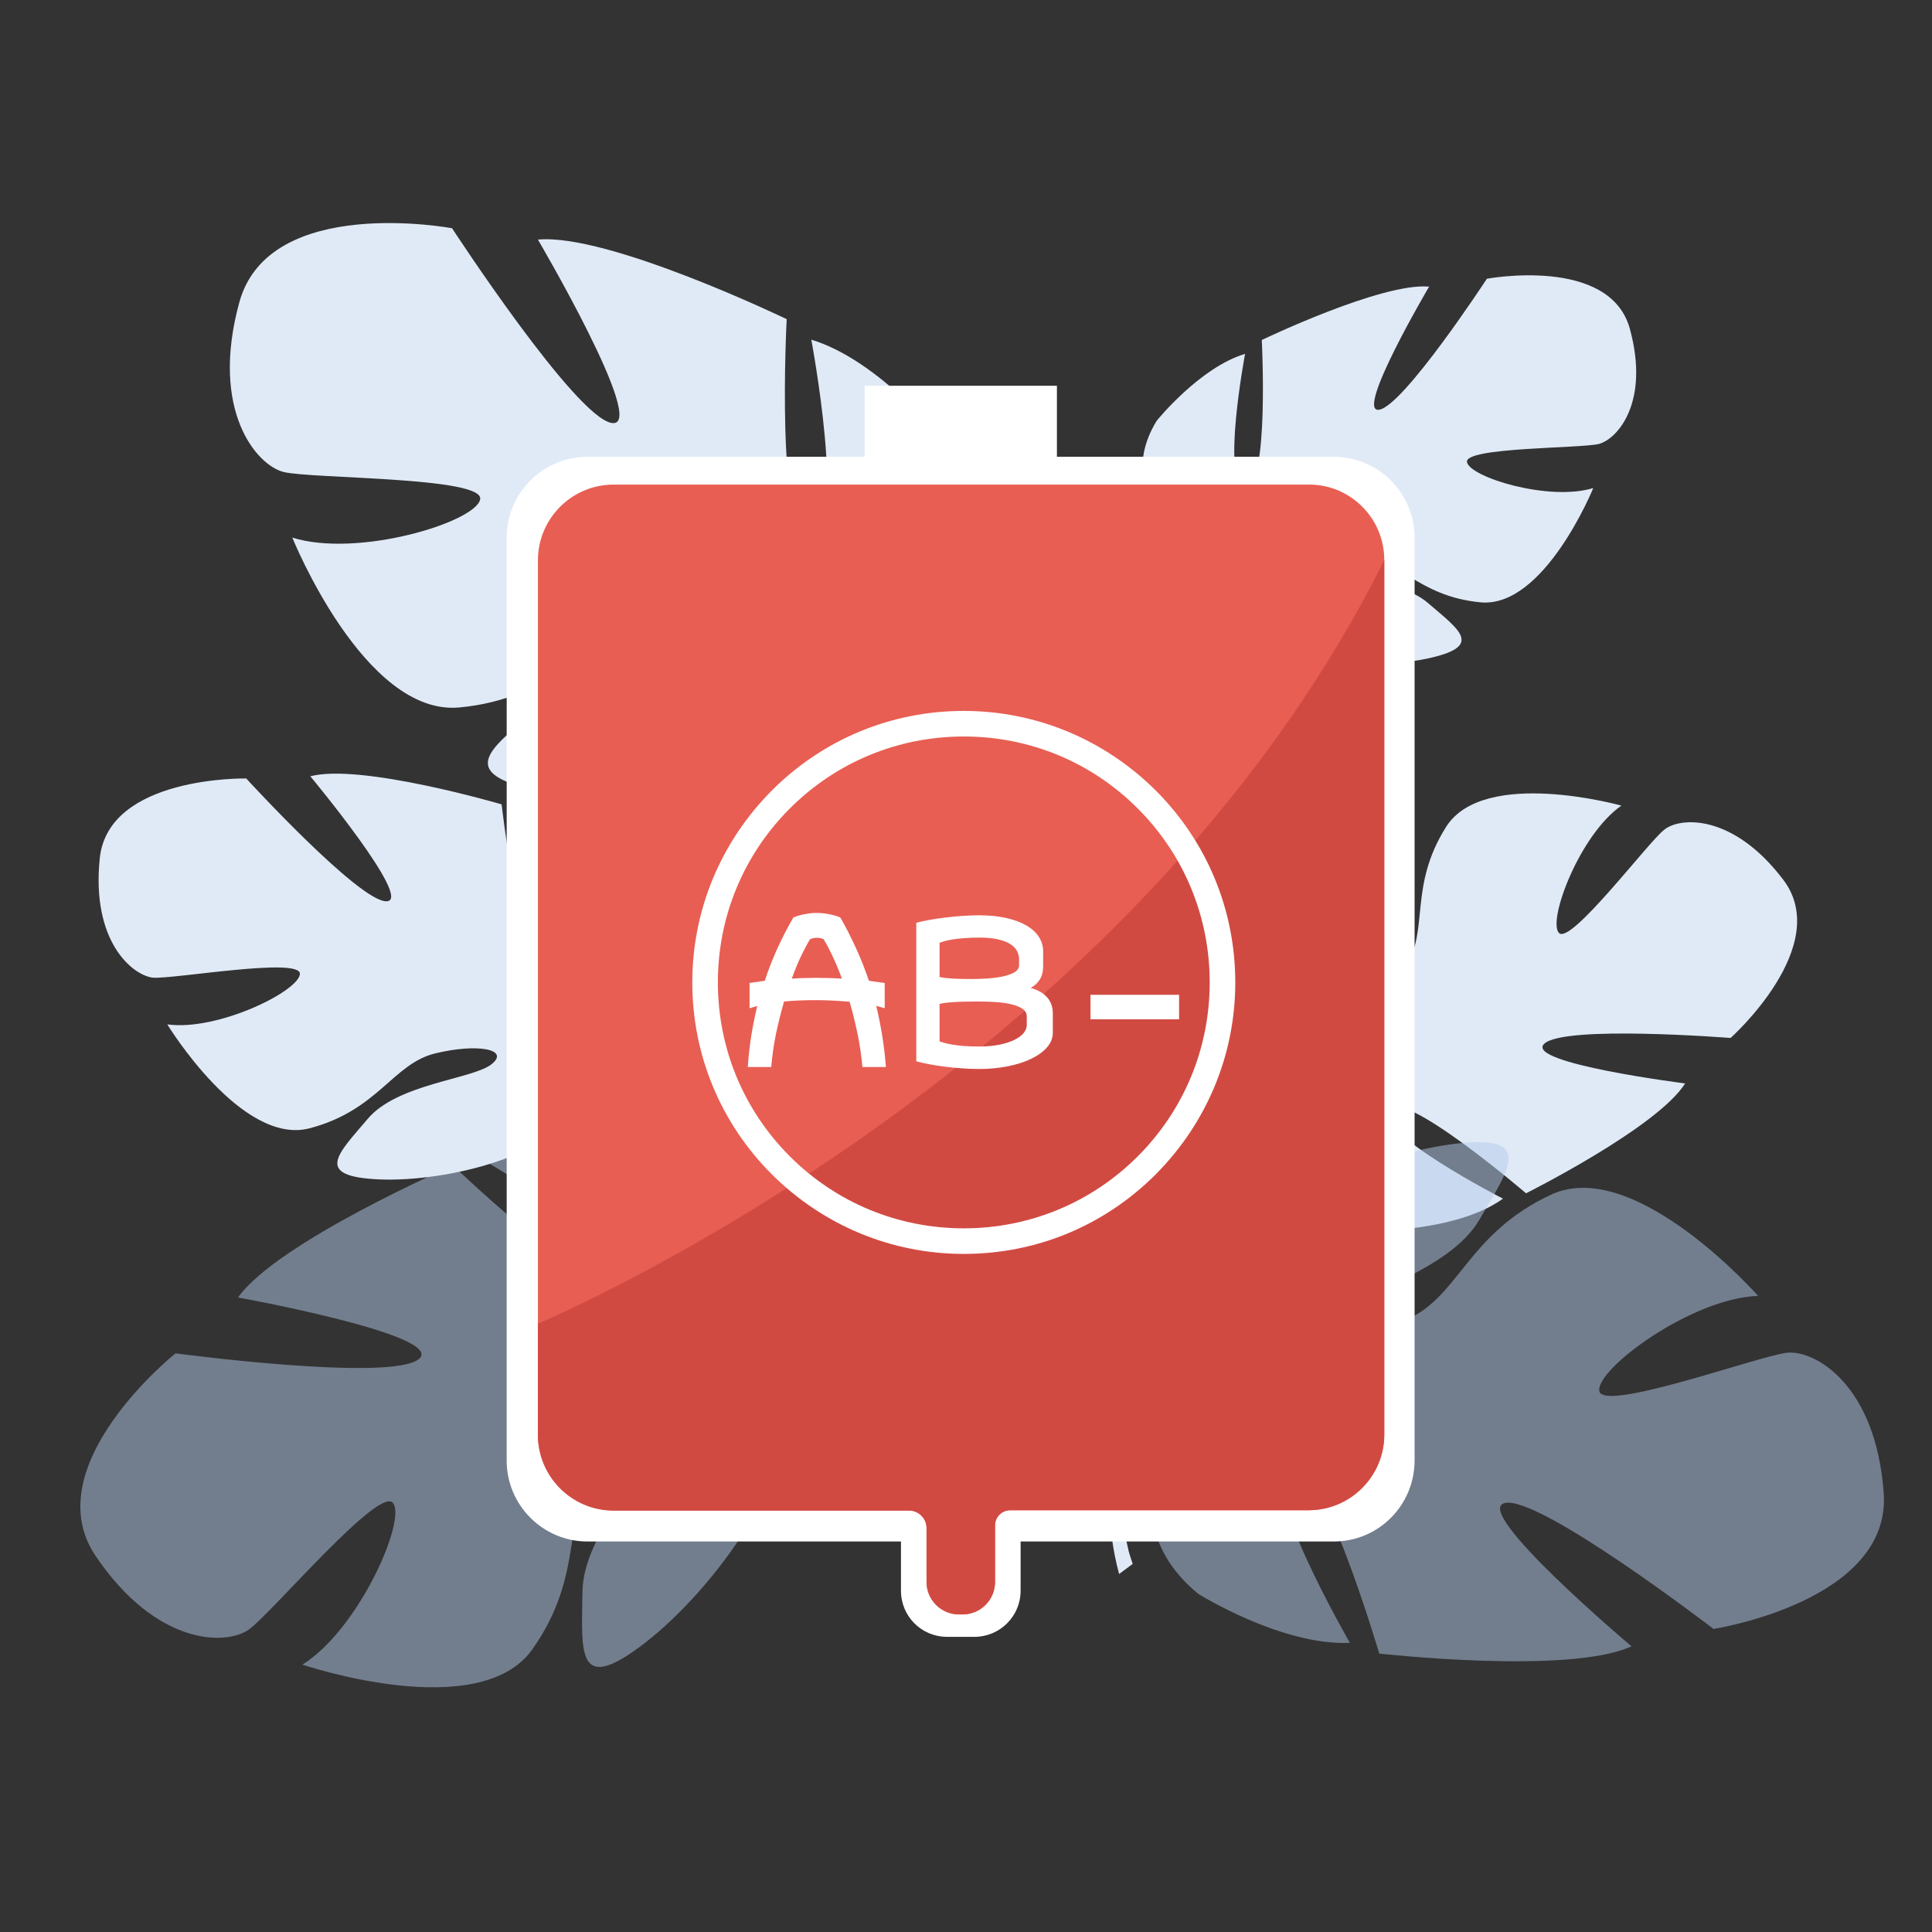 <svg width="612" height="612" viewBox="0 0 612 612" fill="none" xmlns="http://www.w3.org/2000/svg">
<rect x="0" y="0" width="612" height="612" fill="#333333" stroke="none"/>
<g id="ab+ 1">
<path id="Vector" d="M516.3 104.2C510 81 471 88.3 471 88.3C471 88.3 444.5 128.8 436.8 129.8C429.1 130.8 452.7 90.8 452.7 90.8C437.8 89.4 399.7 107.7 399.7 107.7C399.7 107.7 402.1 154.9 394.4 154C386.7 153 394.4 112.1 394.4 112.1C380 116.4 366.4 133.3 366.4 133.3C349.5 160.8 385.7 181 385.7 181C385.7 181 386.2 197.4 376.1 216.2C376.1 216.2 373.8 219.7 371.5 225.6H375.4C375.7 224.5 376.1 223.5 376.5 222.6C376.8 222 377.2 221.1 377.6 220.1C378.8 217.7 379.6 216 380.1 214.8C383.7 207.4 388.9 197.8 392.4 195.7C392.4 195.7 391.9 195.1 391.6 193.9C391.9 194.5 392.2 195.1 392.4 195.7C399.1 210.1 432.9 212.6 451.7 208.7C470.5 204.8 462.3 199.6 452.2 190.9C442.1 182.3 420.9 184.6 414.6 181.2C408.3 177.8 417.5 174.5 430 175.4C442.5 176.3 448.8 188.9 469 190.8C489.2 192.7 504.7 154.6 504.7 154.6C490.7 158.9 465.7 151.2 464.7 146.4C463.7 141.6 500.9 142.1 506.6 140.6C512.5 138.9 522.6 127.3 516.3 104.2Z" fill="#E0EAF7"/>
<path id="Vector_2" opacity="0.5" d="M30.3 492.9C11 464.3 55.6 428.7 55.6 428.7C55.6 428.7 124.5 437.9 132.8 430.4C141.1 422.9 75.4 411 75.4 411C87.9 393.4 143.5 369.2 143.5 369.2C143.5 369.2 192.6 416.2 198.8 406.9C205 397.6 153.2 367.5 153.2 367.5C171.5 355.9 202.5 357 202.5 357C248.2 364.5 236.2 422.8 236.2 422.8C236.2 422.8 253.5 438.7 283.5 445.4C283.5 445.4 289.4 446.2 298 449.2L294.3 453.5C292.8 452.9 291.4 452.3 290 451.8C290 451.8 290 451.8 289.9 451.8C289 451.5 287.7 451.1 286.1 450.7C282.4 449.8 279.7 449 277.9 448.4C266.5 445.4 251.1 442 245.7 443.8C245.7 443.8 245.4 442.7 244.5 441.2C244.9 442 245.3 442.9 245.7 443.8C255.1 464.7 226 503.7 204.2 520.5C182.4 537.3 184.3 523.4 184.5 504.3C184.7 485.2 207 464.3 209.3 454.3C211.5 444.3 199.3 451.1 188.5 465.6C177.8 480.1 185.5 498.7 168.6 522.5C151.7 546.3 95.8 527.3 95.8 527.3C113.6 516.2 128.8 481.7 124.5 476.1C120.2 470.5 85.8 511.3 78.8 516.2C71.6 521.3 49.6 521.4 30.3 492.9Z" fill="#B2CBEA"/>
<path id="Vector_3" d="M75.8 95.8C85.2 61.4 143.2 72.3 143.2 72.3C143.2 72.3 182.5 132.6 193.9 134C205.4 135.5 170.4 75.9 170.4 75.9C192.6 73.8 249.2 101.1 249.2 101.1C249.2 101.1 245.5 171.3 256.9 169.9C268.4 168.5 257 107.6 257 107.6C278.5 114.1 298.5 139.2 298.5 139.2C323.5 180.1 269.7 210.1 269.7 210.1C269.7 210.1 268.9 234.5 283.9 262.4C283.9 262.4 287.3 267.6 290.7 276.4H284.8C284.3 274.8 283.8 273.3 283.2 271.8C283.2 271.8 283.2 271.8 283.2 271.7C282.8 270.8 282.2 269.5 281.5 267.9C279.7 264.4 278.5 261.8 277.7 259.9C272.4 248.9 264.6 234.5 259.5 231.5C259.5 231.5 260.1 230.6 260.7 228.8C260.3 229.7 259.9 230.6 259.5 231.5C249.4 253 199.3 256.5 171.3 250.7C143.3 244.9 155.6 237 170.6 224.3C185.7 211.5 217.2 215 226.5 210C235.8 205 222.2 200 203.6 201.3C185 202.6 175.6 221.3 145.5 224.1C115.4 226.9 92.6 170.3 92.6 170.3C113.4 176.8 150.6 165.4 152.1 158.2C153.6 151 98.4 151.7 89.8 149.5C81.4 147.4 66.4 130.2 75.8 95.8Z" fill="#E0EAF7"/>
<path id="Vector_4" d="M31.6 271.9C34.3 245.7 78 246.6 78 246.6C78 246.6 114 285.9 122.5 285.5C131 285.2 98.3 245.9 98.3 245.9C114.3 241.7 158.9 254.8 158.9 254.8C158.9 254.8 164.7 306.5 172.9 304.1C181.1 301.7 165.5 258.5 165.5 258.5C182 260.6 199.6 276.6 199.6 276.6C222.7 303.6 187 332 187 332C187 332 189.4 349.9 203.7 368.5C203.7 368.5 206.8 371.8 210.4 377.9L206.1 378.6C205.6 377.5 205 376.5 204.4 375.5C204 374.9 203.4 374 202.7 372.9C201 370.6 199.8 368.8 199 367.5C193.8 360.1 186.4 350.6 182.3 349C182.3 349 182.7 348.2 182.9 346.9C182.7 347.6 182.5 348.3 182.3 349C177.5 365.9 141.3 374.5 120.2 373.6C99.1 372.7 107.1 365.5 116.5 354.4C125.9 343.3 149.4 341.9 155.6 337.2C161.8 332.4 151.3 330.4 137.8 333.7C124.4 337 119.8 351.7 98.1 357.4C76.5 363.1 53 324.5 53 324.5C69 326.7 94.8 313.9 95 308.5C95.2 303.1 55 310.2 48.4 309.7C41.9 308.9 28.9 298.2 31.6 271.9Z" fill="#E0EAF7"/>
<path id="Vector_5" d="M413.8 252.5C388.6 232.6 352.3 271.5 352.3 271.5C352.3 271.5 356 336.2 348.5 343.4C341 350.6 334.5 288.7 334.5 288.7C317.3 299 290.9 349.1 290.9 349.1C290.9 349.1 331.2 398 322.1 403.2C313 408.3 288.7 358.1 288.7 358.1C276.6 374.3 275.5 403.2 275.5 403.2C279.2 446.2 334.3 439.2 334.3 439.2C334.3 439.2 347.9 456.5 352 484.8C352 484.8 352.3 490.4 354.5 498.6L358.8 495.4C358.3 494 357.9 492.6 357.5 491.3C357.5 491.3 357.5 491.3 357.5 491.2C357.3 490.3 357 489.1 356.7 487.6C356.1 484.1 355.6 481.6 355.2 479.8C353.2 469 351.1 454.4 353.2 449.5C353.2 449.5 352.3 449.2 350.9 448.2C351.7 448.6 352.4 449 353.2 449.5C372 459.7 410.2 435.4 427.4 416.2C444.6 397.1 431.5 397.9 413.7 396.7C395.9 395.5 374.9 414.8 365.5 416.2C356.1 417.6 363.2 406.6 377.5 397.7C391.8 388.7 408.5 397.2 431.8 383.2C455.1 369.1 441.4 315.9 441.4 315.9C429.8 331.7 396.7 343.4 391.8 339C386.9 334.6 427.3 305.5 432.4 299.3C437.3 293 438.9 272.5 413.8 252.5Z" fill="#E0EAF7"/>
<path id="Vector_6" d="M564.9 278.7C580.8 299.7 548.2 328.8 548.2 328.8C548.2 328.8 495.1 324.6 489.1 330.7C483.1 336.8 533.8 343.2 533.8 343.2C525 357.2 483.4 378 483.4 378C483.4 378 443.9 344.1 439.6 351.4C435.2 358.8 476.1 379.7 476.1 379.7C462.6 389.4 438.8 389.7 438.8 389.7C403.5 385.9 410.2 340.8 410.2 340.8C410.2 340.8 396.3 329.3 373.1 325.5C373.1 325.5 368.6 325.2 361.8 323.2L364.5 319.8C365.6 320.2 366.8 320.6 367.9 320.9C367.9 320.9 367.9 320.9 368 320.9C368.7 321.1 369.7 321.3 371 321.6C373.9 322.1 375.9 322.6 377.4 323C386.3 324.9 398.2 326.8 402.3 325.2C402.3 325.2 402.5 326 403.3 327.2C403 326.6 402.6 325.9 402.3 325.2C394.3 309.6 414.9 278.6 430.9 264.9C446.9 251.1 446 261.8 446.7 276.5C447.4 291.1 431.1 308 429.8 315.8C428.5 323.5 437.6 317.8 445.2 306.3C452.8 294.8 446.1 280.9 458.1 261.9C470.1 243 513.6 255.2 513.6 255.2C500.4 264.4 490.2 291.5 493.8 295.5C497.4 299.6 521.9 267 527.1 262.9C532.1 258.7 549 257.7 564.9 278.7Z" fill="#E0EAF7"/>
<path id="Vector_7" d="M308.7 518.5H300C291.9 518.5 285.4 512 285.4 503.9V479.6C285.4 471.5 291.9 465 300 465H308.7C316.8 465 323.3 471.5 323.3 479.6V503.9C323.3 512 316.7 518.5 308.7 518.5Z" fill="white"/>
<path id="Vector_8" opacity="0.5" d="M596.7 472.9C599.2 507.3 542.8 516 542.8 516C542.8 516 487.7 473.7 476.7 476.1C465.8 478.5 516.8 521.5 516.8 521.5C497.2 530.6 436.9 523.8 436.9 523.8C436.9 523.8 417.8 458.6 407.7 463.6C397.7 468.6 427.6 520.4 427.6 520.4C406 521.4 379.6 504.9 379.6 504.9C343.7 475.6 383.1 431.1 383.1 431.1C383.1 431.1 376 408.7 353.3 388C353.3 388 348.6 384.4 342.6 377.5L347.9 375.6C348.9 376.9 349.8 378.1 350.8 379.2C350.8 379.2 350.8 379.2 350.8 379.3C351.5 380 352.4 381 353.6 382.2C356.3 384.8 358.3 386.8 359.6 388.3C368 396.6 379.6 407.2 385.3 408.3C385.3 408.3 385 409.3 385 411.2C385.1 410.3 385.2 409.4 385.3 408.3C387.6 385.5 432.2 366.2 459.5 362.5C486.8 358.8 478.2 369.9 468.6 386.4C459 402.9 429.1 409.9 422.2 417.4C415.3 424.9 429.3 425.2 445.8 417.9C462.3 410.6 464.9 390.7 491.4 378.4C517.9 366.2 556.9 410.5 556.9 410.5C535.9 411.2 505.6 433.6 506.6 440.6C507.6 447.6 557.7 429.3 566.2 428.5C575 427.7 594.2 438.6 596.7 472.9Z" fill="#B2CBEA"/>
<g id="abn">
<path id="Vector_9" d="M422.5 488.3H186.1C172 488.3 160.5 476.8 160.5 462.7V170.3C160.5 156.2 172 144.7 186.1 144.7H422.5C436.6 144.7 448.1 156.2 448.1 170.3V462.6C448.1 476.8 436.7 488.3 422.5 488.3Z" fill="white"/>
<path id="Vector_10" d="M334.8 122.2H273.9V153.4H334.8V122.2Z" fill="white"/>
<path id="Vector_11" d="M438.5 177.4V454.4C438.5 467.7 427.7 478.4 414.5 478.4H320C317.4 478.4 315.2 480.5 315.2 483.2V501.1C315.2 506.8 310.6 511.4 304.9 511.4H303.8C298.1 511.4 293.5 506.8 293.5 501.1V484C293.5 481 291 478.5 288 478.5H194.4C181.1 478.5 170.4 467.7 170.4 454.5V177.5C170.4 164.2 181.2 153.5 194.4 153.5H414.5C427.7 153.4 438.5 164.1 438.5 177.4Z" fill="#E85E53"/>
<path id="Vector_12" d="M438.5 177.4V454.4C438.5 467.7 427.7 478.4 414.5 478.4H320C317.4 478.4 315.2 480.5 315.2 483.2V501.1C315.2 506.8 310.6 511.4 304.9 511.4H303.8C298.1 511.4 293.5 506.8 293.5 501.1V484C293.5 481 291 478.5 288 478.5H194.4C181.1 478.5 170.4 467.7 170.4 454.5V419.3C170.2 419.3 356.6 341.7 438.5 177.4Z" fill="#D14A42"/>
<path id="Vector_13" d="M305.3 397.2C282.4 397.2 260.8 388.2 244.5 372C228.3 355.8 219.3 334.2 219.3 311.2C219.3 288.3 228.3 266.7 244.5 250.4C260.7 234.2 282.3 225.2 305.3 225.2C328.2 225.2 349.8 234.2 366.1 250.4C382.3 266.6 391.3 288.2 391.3 311.2C391.3 334.1 382.3 355.7 366.1 372C349.8 388.3 328.3 397.2 305.3 397.2ZM305.3 233.3C284.5 233.3 264.9 241.4 250.2 256.1C235.5 270.8 227.4 290.4 227.4 311.2C227.4 332 235.5 351.6 250.2 366.3C264.9 381 284.5 389.1 305.3 389.1C326.1 389.1 345.7 381 360.4 366.3C375.1 351.6 383.2 332 383.2 311.2C383.2 290.4 375.1 270.8 360.4 256.1C345.7 241.4 326.2 233.3 305.3 233.3Z" fill="white"/>
<path id="AB-" d="M258.688 289.188C259.979 289.188 261.292 289.323 262.625 289.594C263.958 289.844 265.146 290.188 266.188 290.625C268.021 293.833 269.688 297.104 271.188 300.438C272.708 303.75 274.062 307.167 275.25 310.688C276.062 310.792 276.885 310.906 277.719 311.031C278.552 311.135 279.396 311.25 280.25 311.375V319.375L277.562 318.625C278.312 321.729 278.948 324.896 279.469 328.125C279.99 331.354 280.375 334.646 280.625 338H273.188C272.875 334.417 272.354 330.875 271.625 327.375C270.896 323.875 270.062 320.521 269.125 317.312C267.104 317.146 265.177 317.021 263.344 316.938C261.531 316.854 259.979 316.812 258.688 316.812C256.958 316.812 255.24 316.844 253.531 316.906C251.823 316.969 250.104 317.083 248.375 317.25C247.438 320.458 246.594 323.812 245.844 327.312C245.115 330.812 244.604 334.375 244.312 338H236.875C237.104 334.646 237.469 331.365 237.969 328.156C238.49 324.948 239.125 321.792 239.875 318.688L237.438 319.375V311.375L242.25 310.688C243.417 307.167 244.75 303.75 246.25 300.438C247.771 297.104 249.458 293.833 251.312 290.625C252.354 290.188 253.531 289.844 254.844 289.594C256.156 289.323 257.438 289.188 258.688 289.188ZM258.688 309.75C259.938 309.75 261.229 309.771 262.562 309.812C263.896 309.833 265.271 309.896 266.688 310C265.625 307.104 264.573 304.594 263.531 302.469C262.51 300.323 261.625 298.667 260.875 297.5C260.5 297.333 260.146 297.219 259.812 297.156C259.479 297.094 259.104 297.062 258.688 297.062C258.021 297.062 257.333 297.208 256.625 297.5C255.875 298.667 254.979 300.323 253.938 302.469C252.896 304.594 251.854 307.104 250.812 310C252.188 309.896 253.531 309.833 254.844 309.812C256.177 309.771 257.458 309.75 258.688 309.75ZM310.125 289.938C313.333 289.938 316.188 290.219 318.688 290.781C321.208 291.344 323.333 292.125 325.062 293.125C326.812 294.125 328.146 295.333 329.062 296.75C329.979 298.146 330.438 299.688 330.438 301.375V305.938C330.438 307.729 330.083 309.177 329.375 310.281C328.688 311.385 327.729 312.271 326.5 312.938C327.521 313.229 328.458 313.604 329.312 314.062C330.188 314.521 330.927 315.083 331.531 315.75C332.156 316.396 332.635 317.156 332.969 318.031C333.323 318.885 333.5 319.875 333.5 321V327.125C333.5 328.812 332.885 330.365 331.656 331.781C330.427 333.177 328.75 334.385 326.625 335.406C324.5 336.427 322.021 337.219 319.188 337.781C316.354 338.344 313.333 338.625 310.125 338.625C308.333 338.625 306.5 338.552 304.625 338.406C302.75 338.281 300.927 338.104 299.156 337.875C297.406 337.646 295.76 337.385 294.219 337.094C292.677 336.802 291.354 336.5 290.25 336.188V292.312C291.354 292 292.677 291.708 294.219 291.438C295.76 291.146 297.406 290.896 299.156 290.688C300.927 290.458 302.75 290.281 304.625 290.156C306.5 290.01 308.333 289.938 310.125 289.938ZM309.875 317.25C308.75 317.25 307.625 317.26 306.5 317.281C305.375 317.281 304.281 317.312 303.219 317.375C302.177 317.417 301.177 317.49 300.219 317.594C299.26 317.698 298.396 317.833 297.625 318V329.875C298.042 330.021 298.573 330.188 299.219 330.375C299.885 330.562 300.719 330.74 301.719 330.906C302.719 331.073 303.917 331.219 305.312 331.344C306.708 331.448 308.354 331.5 310.25 331.5C312.583 331.5 314.677 331.312 316.531 330.938C318.406 330.562 319.979 330.062 321.25 329.438C322.542 328.812 323.531 328.094 324.219 327.281C324.906 326.448 325.25 325.583 325.25 324.688V322C325.25 321.021 324.812 320.219 323.938 319.594C323.062 318.969 321.906 318.49 320.469 318.156C319.031 317.802 317.385 317.562 315.531 317.438C313.698 317.312 311.812 317.25 309.875 317.25ZM297.625 309.5C298.917 309.75 300.385 309.917 302.031 310C303.698 310.083 305.583 310.125 307.688 310.125C309.5 310.125 311.302 310.062 313.094 309.938C314.885 309.792 316.5 309.562 317.938 309.25C319.375 308.917 320.542 308.479 321.438 307.938C322.333 307.375 322.792 306.667 322.812 305.812V303.812C322.812 302.917 322.594 302.062 322.156 301.25C321.74 300.417 321.031 299.688 320.031 299.062C319.052 298.438 317.76 297.938 316.156 297.562C314.552 297.188 312.583 297 310.25 297C308.354 297 306.708 297.062 305.312 297.188C303.917 297.292 302.719 297.427 301.719 297.594C300.719 297.76 299.885 297.938 299.219 298.125C298.573 298.312 298.042 298.479 297.625 298.625V309.5ZM373.5 315.125V322.875H345.438V315.125H373.5Z" fill="white"/>
</g>
</g>
</svg>

